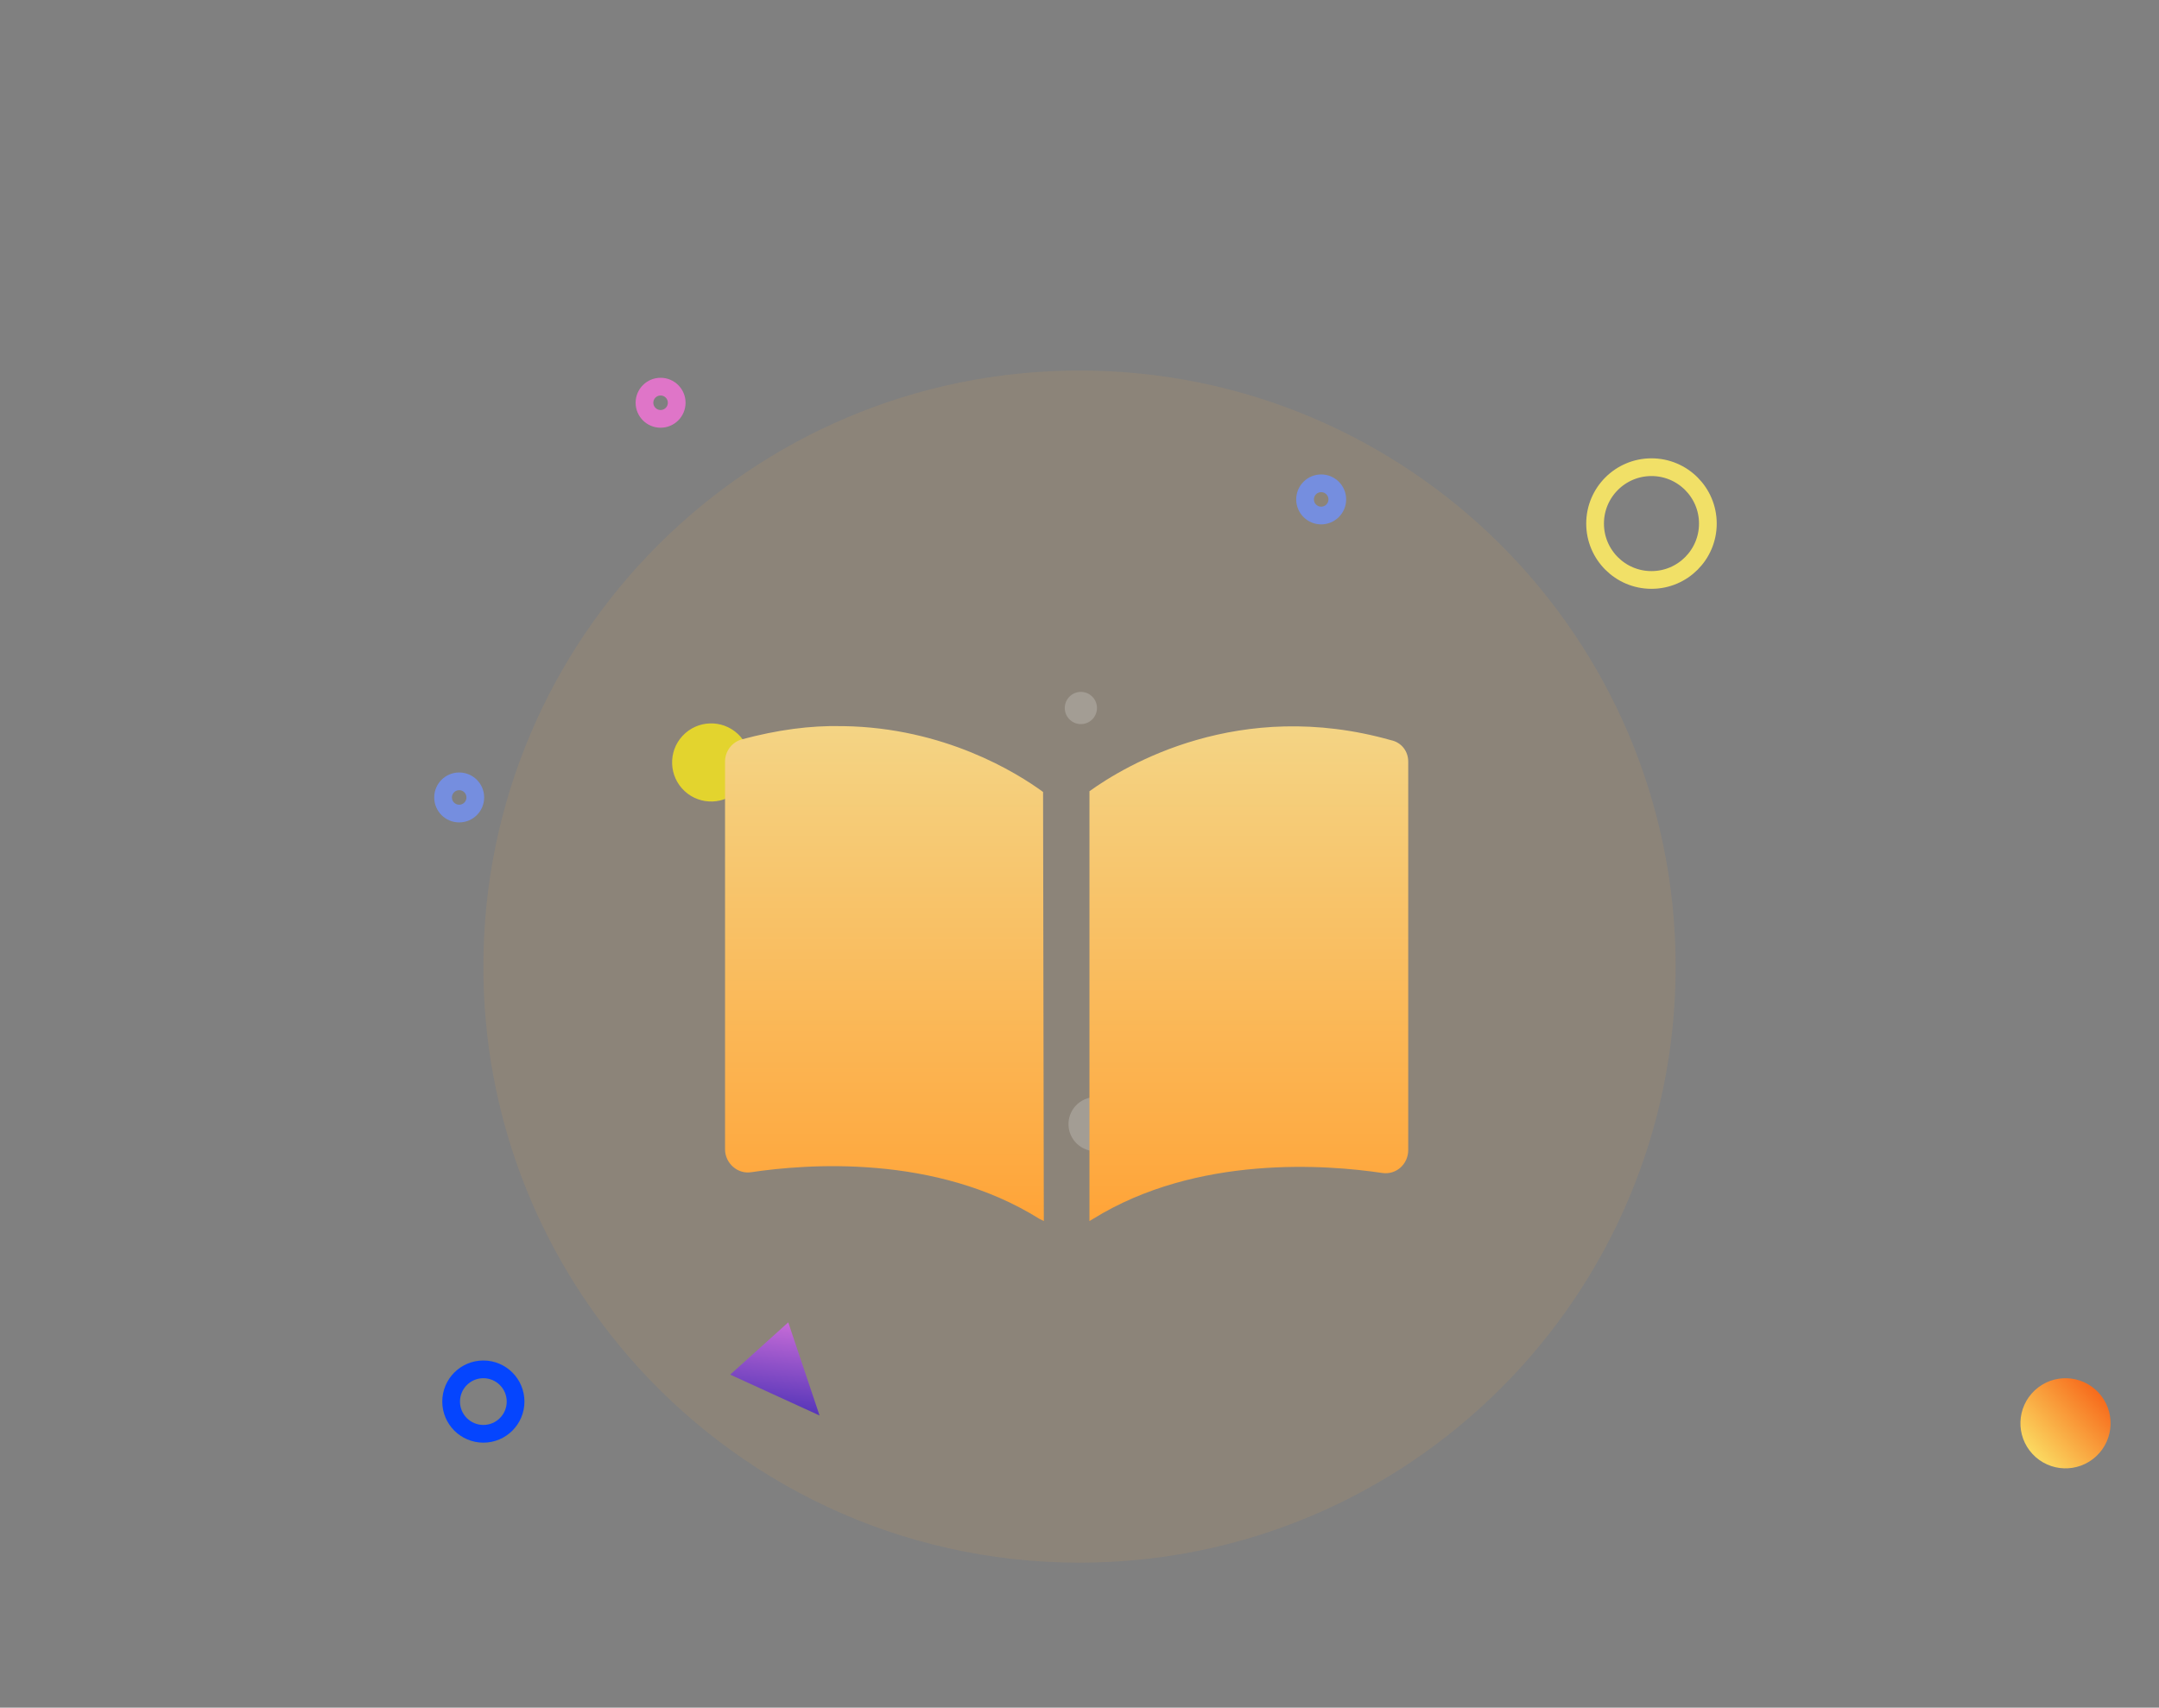 <?xml version="1.0" encoding="UTF-8" standalone="no"?>
<svg width="134px" height="106px" viewBox="0 0 134 106" version="1.1" xmlns="http://www.w3.org/2000/svg" xmlns:xlink="http://www.w3.org/1999/xlink">
    <rect x="0" y="0" width="134" height="106" fill="#808080" stroke="none"/>
    <!-- Generator: Sketch 44.1 (41455) - http://www.bohemiancoding.com/sketch -->
    <title>group_10_slice</title>
    <desc>Created with Sketch.</desc>
    <defs>
        <linearGradient x1="50%" y1="0%" x2="50%" y2="100%" id="linearGradient-1">
            <stop stop-color="#FBDA61" offset="0%"></stop>
            <stop stop-color="#F76B1C" offset="100%"></stop>
        </linearGradient>
        <linearGradient x1="0%" y1="0%" x2="102%" y2="101%" id="linearGradient-2">
            <stop stop-color="#3023AE" offset="0%"></stop>
            <stop stop-color="#C96DD8" offset="100%"></stop>
        </linearGradient>
        <linearGradient x1="50%" y1="0%" x2="50%" y2="100%" id="linearGradient-3">
            <stop stop-color="#F3D789" offset="0%"></stop>
            <stop stop-color="#FFA438" offset="100%"></stop>
        </linearGradient>
    </defs>
    <g id="设计图" stroke="none" stroke-width="1" fill="none" fill-rule="evenodd">
        <g id="Artboard" transform="translate(-27, -467)">
            <g id="Group-10" transform="translate(27, 467)">
                <rect id="Rectangle-Copy-4" fill="#D8D8D8" opacity="0" x="0" y="0" width="134" height="106"></rect>
                <g id="Group-5" transform="translate(28, 23)">
                    <path d="M39,74 C59.435,74 76,57.435 76,37 C76,16.565 59.435,0 39,0 C18.565,0 2,16.565 2,37 C2,46.259 5.401,54.723 11.022,61.213 C17.806,69.045 27.824,74 39,74 Z" id="Oval-4-Copy-3" fill-opacity="0.1" fill="#FEAB43"></path>
                    <ellipse id="Oval-Copy-7" fill="#F8E81C" opacity="0.8" transform="translate(16.139, 24.328) scale(-1, -1) rotate(-47) translate(-16.139, -24.328) " cx="16.139" cy="24.328" rx="2.424" ry="2.425"></ellipse>
                    <ellipse id="Oval-Copy-5" fill="#FFFFFF" opacity="0.2" transform="translate(39.995, 46.779) scale(-1, -1) rotate(-47) translate(-39.995, -46.779) " cx="39.995" cy="46.779" rx="1.678" ry="1.679"></ellipse>
                    <ellipse id="Oval-Copy-6" fill="#FFFFFF" opacity="0.2" transform="translate(39.086, 20.948) scale(-1, -1) rotate(-47) translate(-39.086, -20.948) " cx="39.086" cy="20.948" rx="1" ry="1"></ellipse>
                    <ellipse id="Oval-Copy-14" fill="url(#linearGradient-1)" transform="translate(100.197, 65.348) scale(1, -1) rotate(-47) translate(-100.197, -65.348) " cx="100.197" cy="65.348" rx="2.797" ry="2.798"></ellipse>
                    <polygon id="Triangle" fill="url(#linearGradient-2)" transform="translate(20.994, 62.784) scale(1, -1) rotate(42) translate(-20.994, -62.784) " points="20.994 59.985 23.418 65.582 18.57 65.582"></polygon>
                    <g id="我的课堂-(1)-copy-9" transform="translate(17, 22)" fill-rule="nonzero" fill="url(#linearGradient-3)">
                        <path d="M19.785,30.793 L19.506,30.655 C13.051,26.614 5.016,27.257 1.626,27.762 C0.79,27.9 0,27.211 0,26.339 L0,2.277 C0,1.634 0.418,1.083 1.022,0.9 C3.251,0.303 5.295,0.027 7.245,0.073 L7.059,0.073 L7.338,0.073 C13.608,0.165 18.113,2.966 19.739,4.16 L19.785,30.793 Z M42.403,2.277 L42.403,26.384 C42.403,27.257 41.66,27.946 40.778,27.808 C37.387,27.303 29.306,26.66 22.85,30.655 C22.758,30.701 22.711,30.747 22.618,30.793 L22.618,4.114 C24.848,2.507 31.907,-1.718 41.335,0.946 C41.985,1.083 42.403,1.634 42.403,2.277 Z" id="Shape-Copy-2"></path>
                    </g>
                    <circle id="Oval-5-Copy-46" stroke="#F1E067" stroke-width="1.1" cx="74.5" cy="9.5" r="3.5"></circle>
                    <circle id="Oval-5-Copy-51" stroke="#0545FE" stroke-width="1.1" cx="2" cy="64" r="2"></circle>
                    <circle id="Oval-5-Copy-56" stroke="#758EDF" stroke-width="1.1" cx="54" cy="8" r="1"></circle>
                    <circle id="Oval-5-Copy-61" stroke="#DF75C8" stroke-width="1.1" cx="13" cy="2" r="1"></circle>
                    <circle id="Oval-5-Copy-66" stroke="#758EDF" stroke-width="1.1" cx="0.5" cy="26.5" r="1"></circle>
                </g>
            </g>
        </g>
    </g>
</svg>